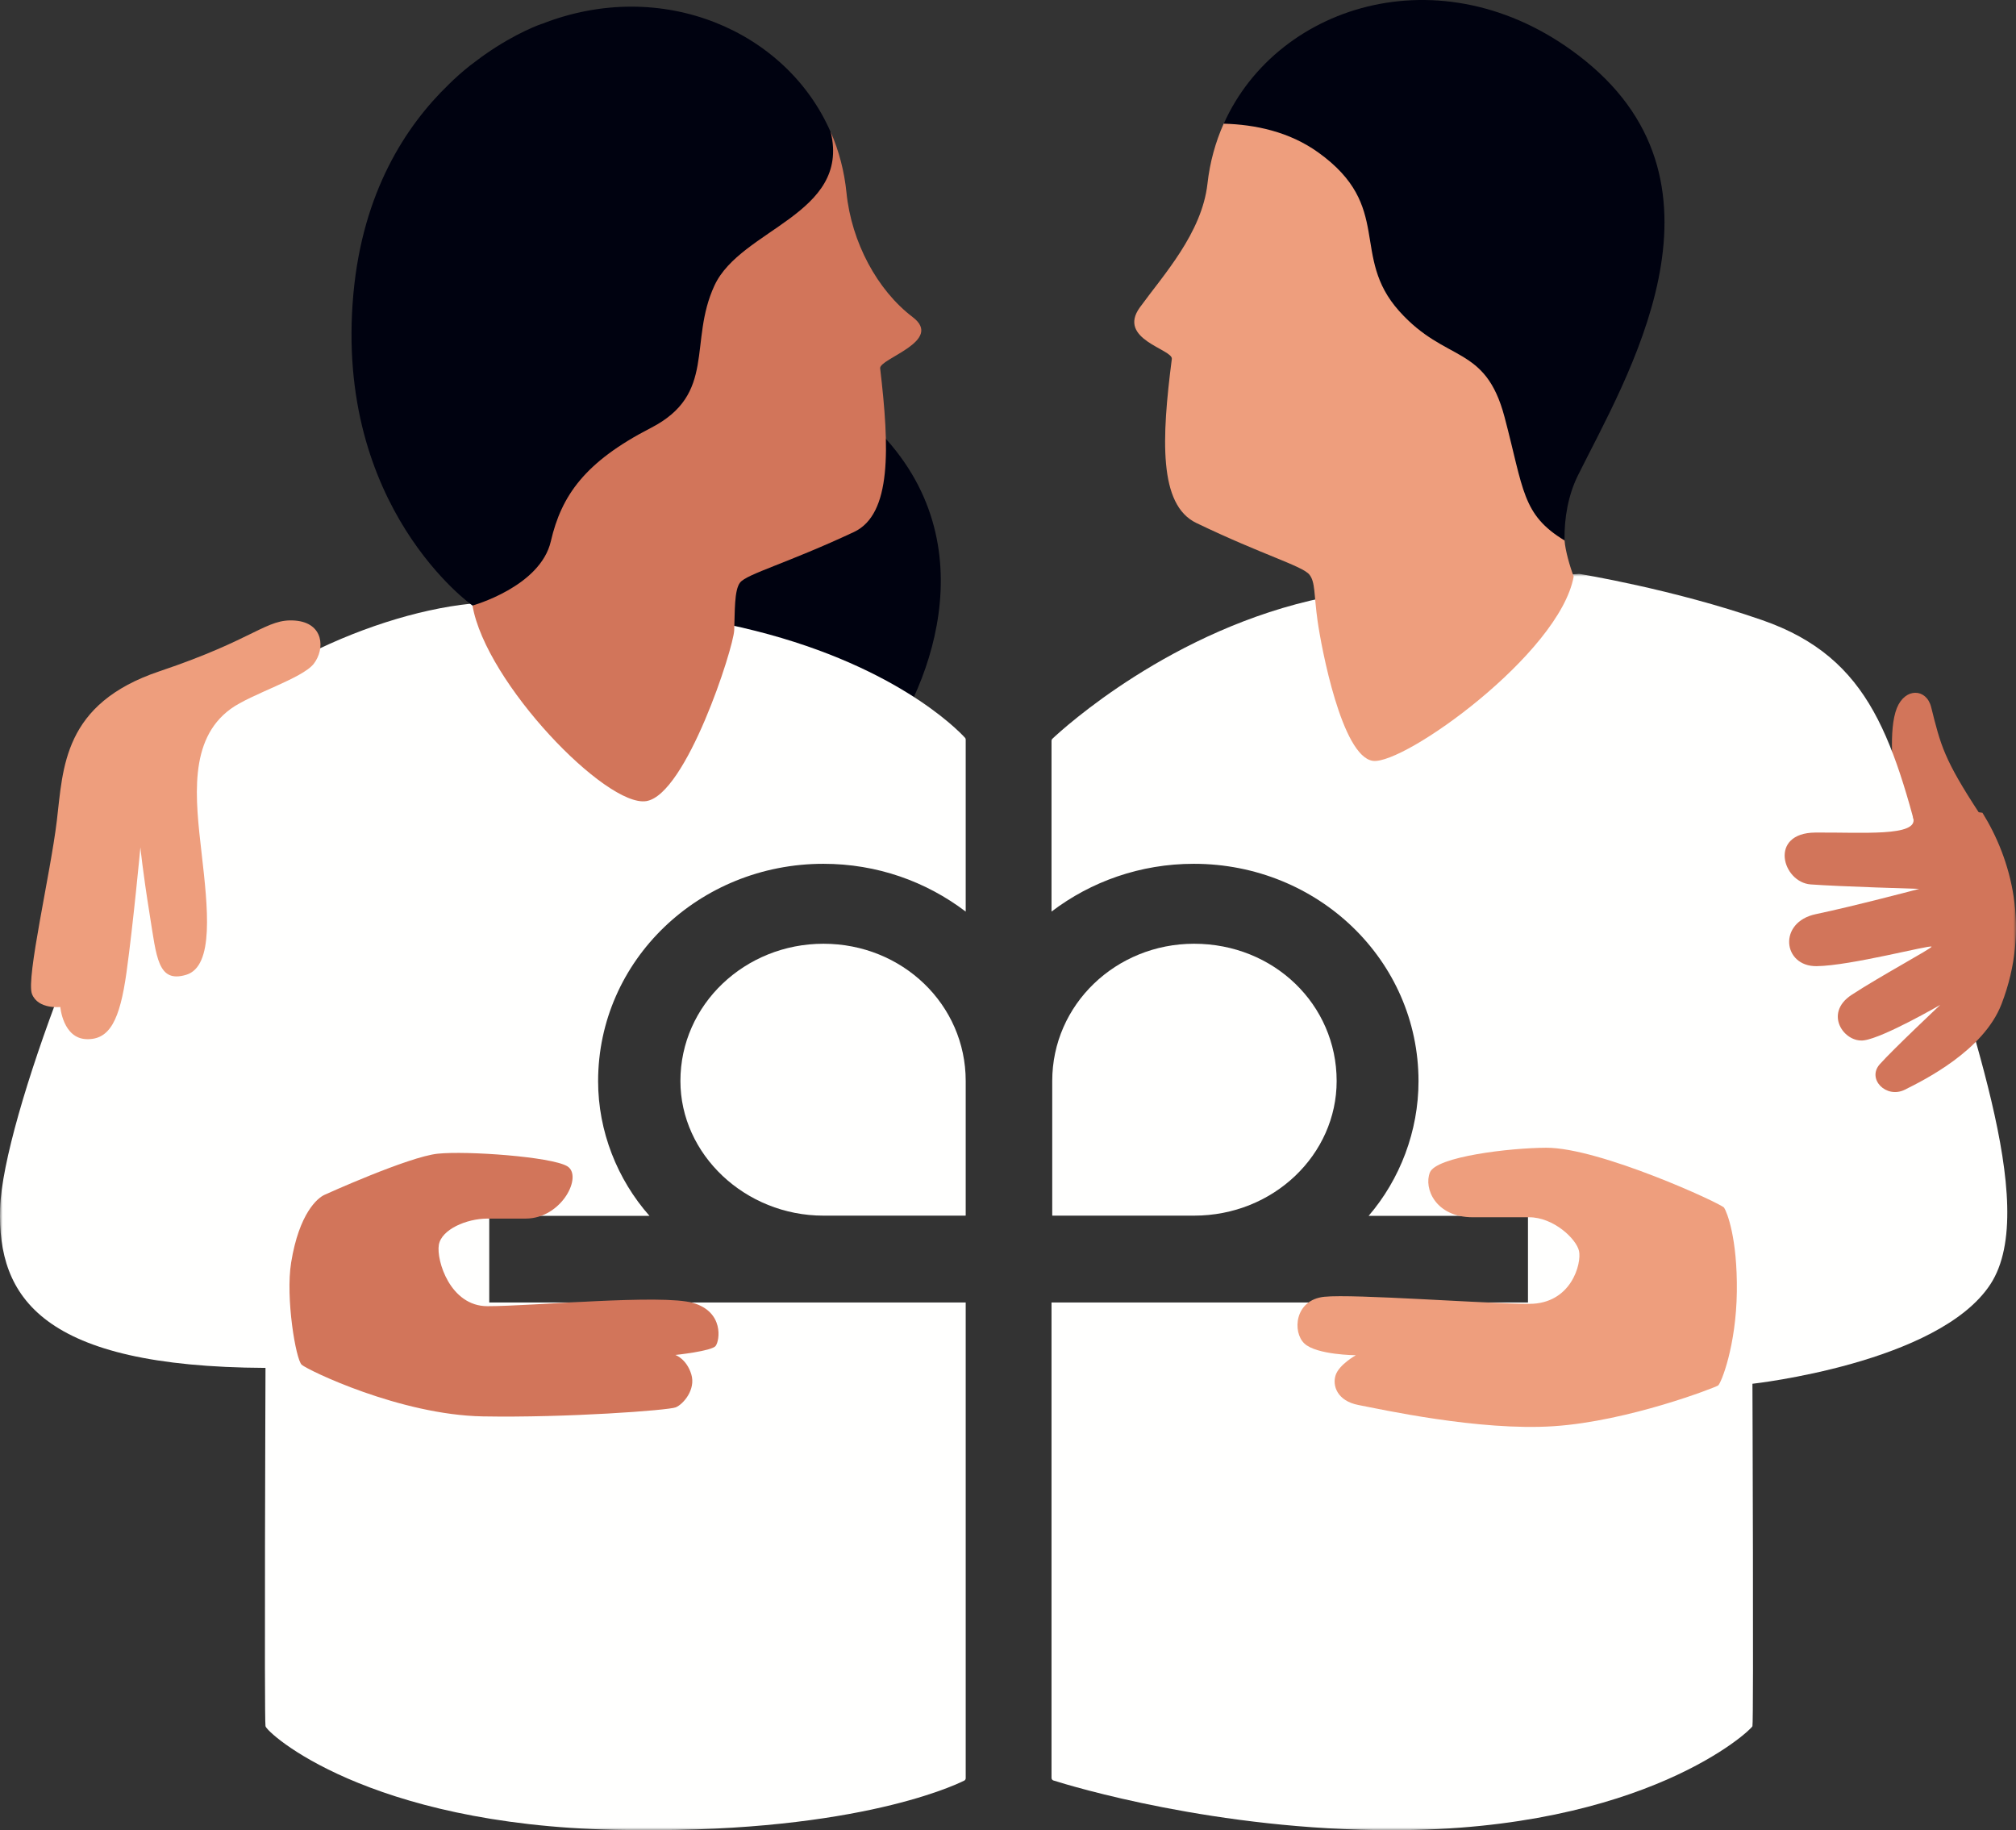 <?xml version="1.0" encoding="UTF-8"?>
<svg width="390px" height="354px" viewBox="0 0 390 354" version="1.1" xmlns="http://www.w3.org/2000/svg" xmlns:xlink="http://www.w3.org/1999/xlink">
    <rect x="0" y="0" width="390" height="354" fill="#333333" stroke="none"/>
    <title>B5ABEB99-26F0-4259-A9A3-296829836161</title>
    <defs>
        <polygon id="path-1" points="8.47403062e-15 0 390 0 390 243 8.47403062e-15 243"></polygon>
    </defs>
    <g id="Registrierungsprozess" stroke="none" stroke-width="1" fill="none" fill-rule="evenodd">
        <g id="Intro-Animation-Start" transform="translate(-970, -242)">
            <g id="Diakonie_FCiccolella_A_Diakonie" transform="translate(970, 242)">
                <path d="M383,157.444 C376.011,146.786 375.442,144.17 373.585,136.768 C372.67,133.117 368.542,132.967 366.944,136.979 C365.303,141.101 366.208,149.476 366.65,152.369 C367.523,158.078 378.132,195 378.132,195 L383,157.444" id="Fill-1" fill="#D2755A"></path>
                <path d="M159.462,75 C191.132,95.06 183.123,125.516 173.173,141.587 C163.222,157.658 125,124.666 125,124.666 L159.097,77.537 L159.462,75" id="Fill-2" fill="#000210"></path>
                <g id="Group-9" transform="translate(0, 111)">
                    <mask id="mask-2" fill="white">
                        <use xlink:href="#path-1"></use>
                    </mask>
                    <g id="Clip-4"></g>
                    <path d="M159.296,71.542 C144.136,71.542 131.627,83.289 131.627,98.09 C131.627,112.283 144.136,124.133 159.296,124.133 L186.766,124.133 C186.794,124.133 186.818,124.11 186.818,124.081 L186.818,98.09 C186.818,83.289 174.537,71.542 159.296,71.542" id="Fill-3" fill="#FFFFFE" mask="url(#mask-2)"></path>
                    <path d="M94.647,140.925 L94.647,124.174 L125.644,124.174 C119.403,117.122 115.705,107.79 115.705,98.134 C115.705,74.767 135.245,56.079 159.296,56.079 C169.686,56.079 179.17,59.512 186.818,65.322 L186.818,32.048 C186.818,31.917 186.774,31.797 186.685,31.701 C185.286,30.171 172.64,17.097 143.442,10.368 C134.699,8.352 112.928,4.195 92.918,5.607 C72.909,7.02 44.389,19.996 32.332,37.337 C20.276,54.68 0.562,105.431 0.023,122.698 C-0.516,139.964 8.074,153.377 51.361,153.583 C51.361,153.583 51.104,221.601 51.361,222.886 C51.617,224.17 70.944,241.903 119.045,242.931 C163.818,243.887 183.961,234.688 186.533,233.412 C186.71,233.324 186.818,233.145 186.818,232.946 L186.818,140.925 L94.647,140.925" id="Fill-5" fill="#FFFFFE" mask="url(#mask-2)"></path>
                    <path d="M258.578,98.091 C258.578,83.289 246.411,71.542 230.998,71.542 C215.897,71.542 203.557,83.289 203.557,98.091 L203.557,124.081 C203.557,124.11 203.58,124.133 203.608,124.133 L230.997,124.133 C246.411,124.133 258.578,112.283 258.578,98.091" id="Fill-6" fill="#FFFFFE" mask="url(#mask-2)"></path>
                    <path d="M372.99,58.277 C366.447,32.2 362.096,16.313 340.909,8.948 C323.532,2.907 305.493,0 305.493,0 C305.493,0 264.901,2.79 256.18,4.58 C226.745,10.619 205.61,29.984 203.58,31.896 C203.476,31.994 203.42,32.129 203.42,32.273 L203.42,65.322 C211.041,59.513 220.613,56.079 230.941,56.079 C254.992,56.079 274.414,74.768 274.414,98.134 C274.414,107.791 270.833,117.122 264.763,124.175 L295.59,124.175 L295.59,140.925 L203.42,140.925 L203.42,232.885 C203.42,233.113 203.561,233.312 203.777,233.381 C207.229,234.473 235.261,243 269.355,243 C318.276,243 338.756,223.656 339.013,222.885 C339.27,222.114 339.013,156.652 339.013,156.652 C339.013,156.652 375.041,152.696 385.045,137.41 C395.05,122.123 379.53,84.354 372.99,58.277" id="Fill-7" fill="#FFFFFE" mask="url(#mask-2)"></path>
                    <path d="M383.506,46.202 C389.022,55.066 392.882,68.412 387.209,83.186 C383.717,92.274 372.091,97.971 368.499,99.77 C364.908,101.568 361.099,97.707 363.648,94.845 C366.196,91.984 375.35,83.366 375.35,83.366 C375.35,83.366 364.456,89.678 360.608,90.224 C356.761,90.772 352.73,85.017 358.184,81.44 C363.637,77.862 373.755,72.415 373.664,72.113 C373.532,71.673 357.981,75.81 351.419,75.877 C344.856,75.945 343.907,67.358 351.277,65.816 C358.646,64.276 371.277,60.931 371.277,60.931 C371.277,60.931 355.779,60.474 350.285,60.067 C344.791,59.66 342.097,50.111 351.183,50.035 C360.269,49.96 371.103,50.872 370.128,47.225 C369.323,44.21 383.506,46.202 383.506,46.202" id="Fill-8" fill="#D2755A" mask="url(#mask-2)"></path>
                </g>
                <path d="M284.917,235.448 C277.721,235.448 275.386,229.861 276.617,226.782 C277.849,223.703 292.127,222.027 299.115,222 C309.423,221.958 333.012,232.809 333.531,233.595 C334.05,234.382 336.124,239.36 335.994,249.843 C335.866,260.325 332.949,267.597 332.365,267.99 C331.781,268.383 315.061,274.891 300.595,275.859 C286.129,276.825 266.959,272.55 262.809,271.764 C258.66,270.979 257.687,267.965 258.4,265.933 C259.114,263.903 262.29,262.134 262.29,262.134 C262.29,262.134 254.7,262.08 252.34,259.869 C249.981,257.66 250.426,251.415 256.196,250.825 C261.967,250.236 287.545,252.198 295.831,252.198 C304.016,252.198 305.988,244.34 305.468,241.982 C304.951,239.622 300.522,235.448 295.831,235.448 L284.917,235.448" id="Fill-10" fill="#EE9E7D"></path>
                <path d="M62.8,231.097 C62.8,231.097 79.03,223.734 84.679,223.151 C90.328,222.568 106.557,223.734 109.703,225.557 C112.849,227.379 108.702,235.702 101.695,235.702 L94.303,235.702 C90.255,235.702 85.394,237.804 84.893,240.793 C84.393,243.782 87.074,252.647 94.303,252.647 C103.027,252.647 128.078,250.27 134.083,252.019 C140.09,253.769 139.231,259.31 138.446,260.33 C137.659,261.35 130.652,262.08 130.652,262.08 C130.652,262.08 132.797,262.808 133.727,265.797 C134.656,268.786 132.153,271.63 130.724,272.212 C129.294,272.795 109.416,274.252 93.402,273.962 C77.386,273.673 59.511,264.996 58.367,263.974 C57.223,262.954 55.211,251.043 56.326,244.181 C57.874,234.659 61.431,231.707 62.8,231.097" id="Fill-11" fill="#D2755A"></path>
                <path d="M44.622,137.119 C36.4,143.11 37.802,154.543 39.002,165.042 C40.203,175.541 41.48,186.932 35.997,188.557 C30.516,190.18 30.294,185.195 28.95,176.846 C27.607,168.498 27.16,163.904 27.16,163.904 C27.16,163.904 25.762,178.807 24.476,188.052 C23.188,197.296 21.231,201.162 16.7,200.995 C12.17,200.826 11.665,194.775 11.665,194.775 C11.665,194.775 7.36,195.28 6.185,192.254 C5.01,189.229 9.765,169.003 10.994,158.75 C12.224,148.496 12.17,136.115 30.853,129.839 C49.535,123.564 51.493,119.586 57.086,120.034 C62.681,120.482 62.905,125.544 60.695,128.392 C58.485,131.24 48.591,134.227 44.622,137.119" id="Fill-12" fill="#EE9E7D"></path>
                <g id="Group-18" transform="translate(68, 0)">
                    <path d="M23.405,117.128 C24.17,115.187 25.749,107.422 25.909,105.5 C28.897,96.549 41.193,32.088 41.193,32.088 C41.193,32.088 71.913,19.132 92.735,25.599 C94.295,29.195 95.334,33.101 95.751,37.252 C96.716,46.855 101.716,56.141 108.555,61.329 C114.671,65.968 102.048,69.361 102.268,71.242 C104.079,86.644 104.529,99.471 97.186,102.908 C84.291,108.943 76.525,110.999 75.181,112.669 C74.009,114.126 74.182,118.392 74.035,121.893 C73.891,125.395 64.766,153.68 57.039,154.952 C49.31,156.224 25.97,132.08 23.405,117.128" id="Fill-13" fill="#D2755A"></path>
                    <path d="M92.729,25.625 C84.193,5.933 60.032,-4.5 36.82,4.627 L36.793,4.618 C36.793,4.618 31.953,6.233 25.79,10.563 C25.57,10.717 25.349,10.875 25.128,11.033 C24.719,11.332 24.303,11.644 23.884,11.965 C23.585,12.191 23.283,12.401 22.986,12.635 C21.45,13.848 20.053,15.093 18.773,16.365 C10.517,24.346 2.161,37.12 0.364,56.843 C-3.408,98.235 23.405,117.128 23.405,117.128 C23.405,117.128 36.529,113.498 38.564,104.686 C40.6,95.876 45.122,89.349 57.907,82.774 C70.693,76.199 65.133,66.198 70.212,55.23 C75.292,44.262 96.454,41.509 92.729,25.625" id="Fill-15" fill="#000210"></path>
                    <path d="M236.433,111.513 C235.69,109.564 234.804,106.462 234.667,104.539 C231.778,95.555 220.201,30.962 220.201,30.962 C220.201,30.962 189.628,17.663 168.735,23.896 C167.135,27.476 166.053,31.37 165.59,35.516 C164.518,45.107 157.026,53.233 152.517,59.448 C148.008,65.662 158.935,67.553 158.693,69.43 C156.712,84.812 156.117,97.632 163.422,101.151 C176.249,107.329 183.991,109.473 185.316,111.158 C186.472,112.626 186.165,114.958 186.886,120.086 C187.607,125.214 191.573,146.333 197.584,147.165 C203.596,147.997 233.702,126.437 236.433,111.513" id="Fill-16" fill="#EE9E7D"></path>
                    <path d="M168.741,23.924 C174.776,24.084 181.398,25.454 187.007,29.476 C201.636,39.966 193.116,49.507 202.698,60.195 C211.736,70.275 219.325,66.557 223.059,80.665 C226.794,94.774 226.417,99.53 234.667,104.54 C234.573,100.172 235.407,95.686 237.244,91.98 C246.549,73.211 269.022,36.251 238.626,11.713 C212.232,-9.588 179.268,0.364 168.741,23.924" id="Fill-17" fill="#000210"></path>
                </g>
            </g>
        </g>
    </g>
</svg>